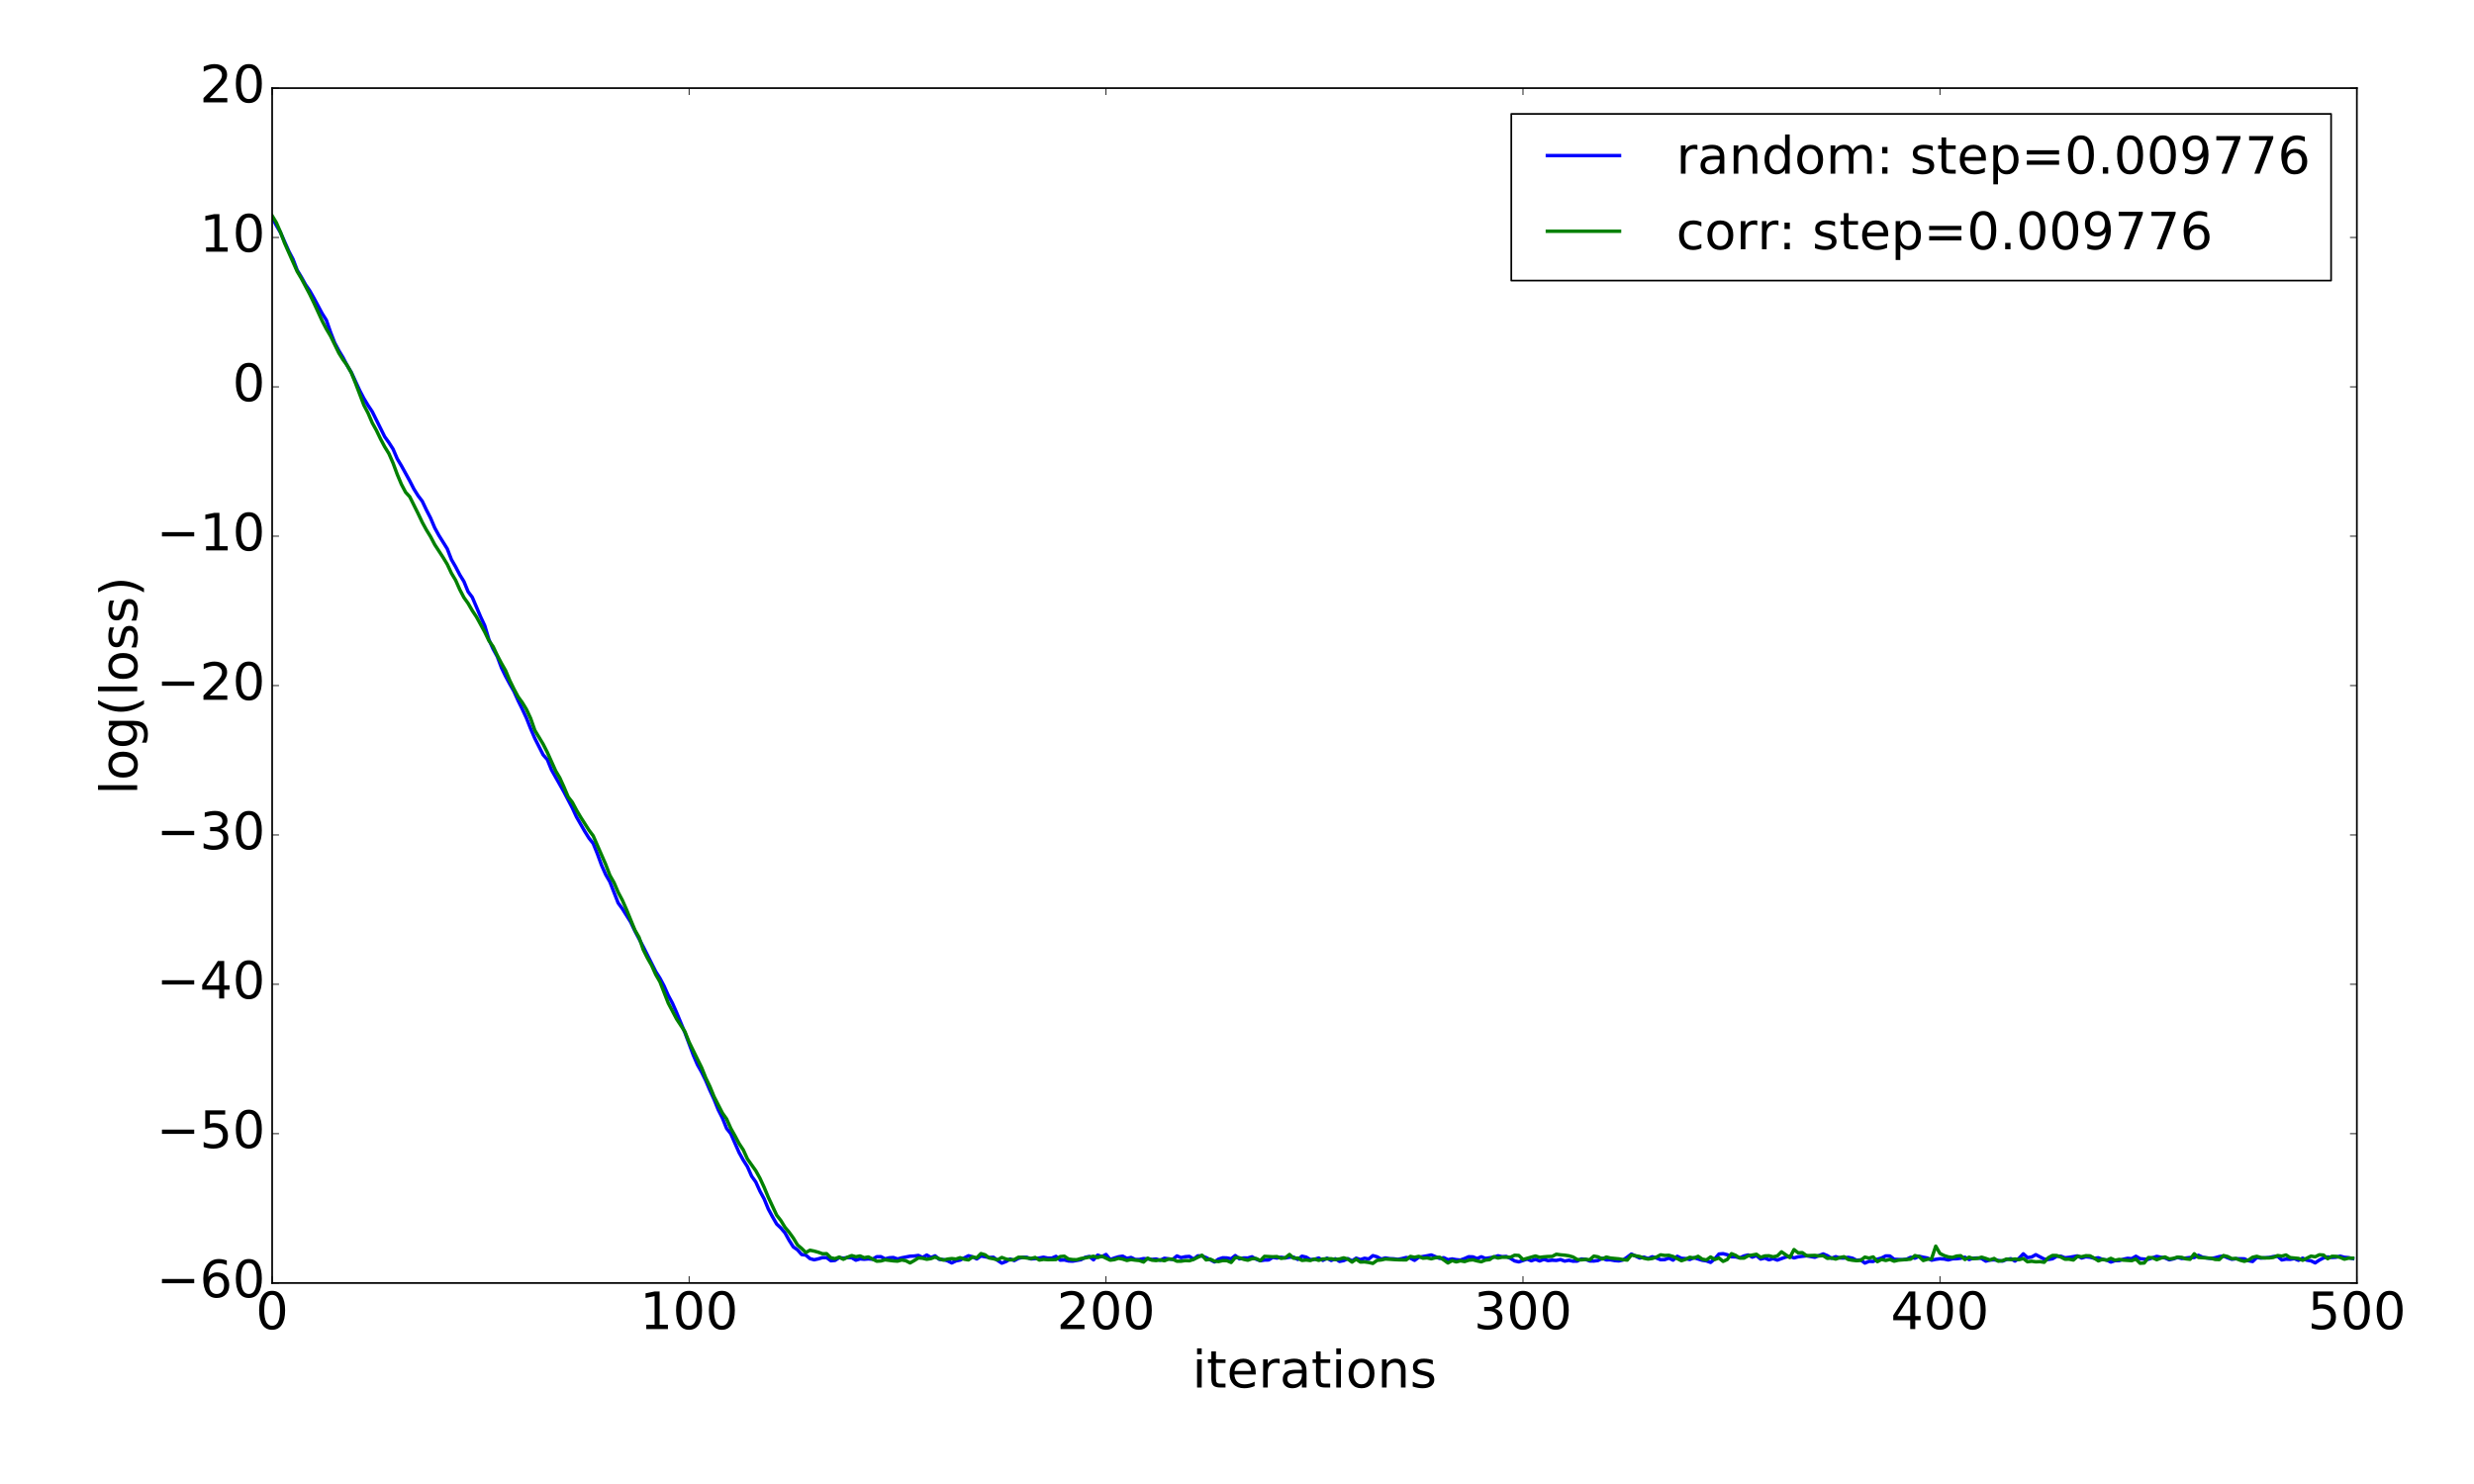 <?xml version="1.0" encoding="utf-8" standalone="no"?>
<!DOCTYPE svg PUBLIC "-//W3C//DTD SVG 1.1//EN"
  "http://www.w3.org/Graphics/SVG/1.1/DTD/svg11.dtd">
<!-- Created with matplotlib (http://matplotlib.org/) -->
<svg height="864pt" version="1.1" viewBox="0 0 1440 864" width="1440pt" xmlns="http://www.w3.org/2000/svg" xmlns:xlink="http://www.w3.org/1999/xlink">
 <defs>
  <style type="text/css">
*{stroke-linecap:butt;stroke-linejoin:round;stroke-miterlimit:100000;}
  </style>
 </defs>
 <g id="figure_1">
  <g id="patch_1">
   <path d="M 0 864 
L 1440 864 
L 1440 0 
L 0 0 
z
" style="fill:#ffffff;"/>
  </g>
  <g id="axes_1">
   <g id="patch_2">
    <path d="M 158.4 747 
L 1371.825 747 
L 1371.825 51.3 
L 158.4 51.3 
z
" style="fill:#ffffff;"/>
   </g>
   <g id="line2d_1">
    <path clip-path="url(#pd2eec8b302)" d="M 158.4 126.619 
L 160.827 131.241 
L 163.254 135.362 
L 168.107 146.242 
L 170.534 150.876 
L 172.961 157.277 
L 175.388 161.289 
L 177.815 165.666 
L 180.242 169.181 
L 182.668 173.462 
L 187.522 182.534 
L 189.949 186.377 
L 192.376 193.332 
L 194.803 199.583 
L 197.23 204.13 
L 199.656 208.131 
L 202.083 212.822 
L 204.51 216.817 
L 209.364 227.352 
L 211.791 231.968 
L 214.218 236.001 
L 216.644 239.623 
L 223.925 254.279 
L 226.352 257.662 
L 228.779 261.452 
L 231.206 267.097 
L 233.632 271.147 
L 238.486 279.959 
L 240.913 284.714 
L 243.34 288.589 
L 245.767 291.791 
L 248.193 296.896 
L 250.62 301.616 
L 253.047 307.339 
L 255.474 311.75 
L 260.328 319.521 
L 262.755 325.77 
L 265.181 329.982 
L 267.608 334.637 
L 270.035 338.566 
L 272.462 344.498 
L 274.889 347.732 
L 279.743 359.103 
L 282.169 364.305 
L 284.596 372.46 
L 287.023 377.869 
L 289.45 382.288 
L 291.877 388.757 
L 294.304 393.758 
L 296.73 398.268 
L 299.157 402.542 
L 301.584 407.943 
L 304.011 412.859 
L 306.438 418.084 
L 308.865 424.246 
L 311.292 429.882 
L 316.145 439.469 
L 318.572 442.227 
L 320.999 448.219 
L 328.279 461.117 
L 333.133 470.415 
L 335.56 475.663 
L 340.414 484.121 
L 342.841 488.009 
L 345.267 491.058 
L 347.694 497.065 
L 350.121 503.705 
L 352.548 509.187 
L 354.975 513.391 
L 359.829 525.759 
L 362.255 529.099 
L 367.109 536.865 
L 369.536 542.028 
L 374.39 551.165 
L 381.67 565.653 
L 384.097 569.484 
L 386.524 574.065 
L 388.951 579.523 
L 391.378 584.031 
L 393.804 589.524 
L 398.658 601.212 
L 403.512 614.21 
L 405.939 619.876 
L 408.366 624.183 
L 410.792 629.168 
L 413.219 634.871 
L 415.646 640.129 
L 418.073 646.15 
L 420.5 650.97 
L 422.927 656.993 
L 425.353 660.069 
L 430.207 671.08 
L 432.634 675.462 
L 435.061 679.284 
L 437.488 684.787 
L 439.915 688.185 
L 442.341 693.536 
L 444.768 698.016 
L 447.195 703.911 
L 449.622 708.405 
L 452.049 712.615 
L 454.476 714.911 
L 456.903 717.779 
L 459.329 722.142 
L 461.756 725.982 
L 464.183 727.643 
L 466.61 730.399 
L 469.037 730.738 
L 471.464 732.783 
L 473.89 733.45 
L 476.317 732.912 
L 478.744 732.195 
L 481.171 732.223 
L 483.598 734.023 
L 486.025 733.824 
L 488.452 732.201 
L 490.878 732.515 
L 493.305 732.183 
L 495.732 732.251 
L 498.159 733.688 
L 500.586 732.94 
L 503.013 733.15 
L 505.44 732.943 
L 507.866 733.144 
L 510.293 731.695 
L 512.72 731.64 
L 515.147 732.923 
L 517.574 732.301 
L 520.001 732.137 
L 522.428 732.99 
L 524.854 732.312 
L 529.708 731.382 
L 532.135 731.273 
L 534.562 730.918 
L 536.989 732.107 
L 539.415 730.692 
L 541.842 732.138 
L 544.269 731.162 
L 546.696 733.229 
L 549.123 733.37 
L 551.55 734.059 
L 553.977 735.293 
L 556.403 734.115 
L 558.83 733.642 
L 563.684 731.12 
L 566.111 731.73 
L 568.538 732.965 
L 570.965 731.265 
L 575.818 732.133 
L 578.245 731.987 
L 580.672 733.82 
L 583.099 735.416 
L 585.526 734.486 
L 587.952 733.029 
L 590.379 733.918 
L 592.806 732.63 
L 595.233 732.043 
L 597.66 732.02 
L 600.087 732.969 
L 602.514 732.788 
L 604.94 732.44 
L 607.367 731.963 
L 609.794 732.475 
L 612.221 732.505 
L 614.648 731.458 
L 617.075 733.678 
L 619.501 733.545 
L 621.928 734.158 
L 624.355 734.264 
L 629.209 733.419 
L 631.636 732.025 
L 634.063 731.529 
L 636.489 733.473 
L 638.916 730.739 
L 641.343 731.617 
L 643.77 730.377 
L 646.197 733.308 
L 648.624 732.442 
L 651.051 731.723 
L 653.477 731.342 
L 655.904 732.657 
L 658.331 732.099 
L 660.758 733.279 
L 663.185 733.279 
L 665.612 732.772 
L 668.038 732.949 
L 670.465 733.257 
L 672.892 733.004 
L 675.319 733.745 
L 677.746 732.575 
L 682.6 733.242 
L 685.026 731.22 
L 687.453 732.203 
L 689.88 731.669 
L 692.307 731.488 
L 694.734 733.075 
L 697.161 731.175 
L 699.588 731.222 
L 702.014 732.179 
L 706.868 734.702 
L 709.295 733.06 
L 711.722 732.298 
L 714.149 732.394 
L 716.576 732.896 
L 719.002 731.011 
L 721.429 732.919 
L 723.856 732.394 
L 726.283 732.435 
L 728.71 731.719 
L 731.137 733.105 
L 733.563 734.03 
L 735.99 733.612 
L 738.417 733.563 
L 740.844 732.029 
L 743.271 732.451 
L 745.698 731.991 
L 748.125 732.417 
L 750.551 731.934 
L 752.978 731.912 
L 755.405 733.26 
L 757.832 731.372 
L 760.259 731.917 
L 762.686 733.364 
L 765.112 733.185 
L 767.539 732.449 
L 769.966 733.793 
L 772.393 732.532 
L 774.82 733.851 
L 777.247 732.862 
L 779.674 734.397 
L 782.1 733.932 
L 784.527 732.812 
L 786.954 734.102 
L 789.381 732.514 
L 791.808 733.366 
L 794.235 732.568 
L 796.662 733.01 
L 799.088 731.047 
L 801.515 731.714 
L 803.942 733.043 
L 806.369 732.387 
L 808.796 732.798 
L 811.223 732.898 
L 813.649 733.213 
L 816.076 732.752 
L 818.503 732.139 
L 820.93 732.524 
L 823.357 733.781 
L 825.784 731.991 
L 830.637 731.154 
L 833.064 730.645 
L 837.918 732.643 
L 840.345 732.237 
L 842.772 733.426 
L 845.199 732.971 
L 847.625 733.388 
L 850.052 733.616 
L 852.479 732.723 
L 854.906 731.678 
L 857.333 731.772 
L 859.76 732.744 
L 862.187 731.703 
L 864.613 732.657 
L 869.467 731.949 
L 871.894 731.125 
L 874.321 731.669 
L 876.748 731.511 
L 879.174 732.652 
L 881.601 734.139 
L 884.028 734.678 
L 888.882 733.067 
L 891.309 734.039 
L 893.736 733.181 
L 896.162 734.141 
L 898.589 733.19 
L 901.016 733.945 
L 903.443 733.695 
L 905.87 733.834 
L 908.297 733.331 
L 910.723 734.23 
L 913.15 733.741 
L 915.577 734.279 
L 918.004 734.229 
L 920.431 732.989 
L 922.858 733.206 
L 925.285 734.163 
L 927.711 734.194 
L 930.138 733.872 
L 932.565 732.59 
L 934.992 733.501 
L 937.419 733.492 
L 939.846 733.935 
L 942.273 734.115 
L 944.699 733.588 
L 947.126 731.95 
L 949.553 730.123 
L 954.407 732.452 
L 956.834 731.886 
L 959.26 732.728 
L 961.687 731.688 
L 964.114 732.418 
L 966.541 733.411 
L 968.968 733.362 
L 971.395 732.472 
L 973.822 733.662 
L 976.248 731.421 
L 978.675 732.605 
L 981.102 732.758 
L 983.529 733.308 
L 985.956 732.226 
L 990.81 733.752 
L 993.236 734.106 
L 995.663 734.97 
L 998.09 732.905 
L 1000.517 730.107 
L 1002.944 729.909 
L 1005.371 730.518 
L 1007.798 731.709 
L 1010.224 731.757 
L 1012.651 732.318 
L 1015.078 731.24 
L 1017.505 730.652 
L 1019.932 731.908 
L 1022.359 731.031 
L 1024.785 733.05 
L 1027.212 732.453 
L 1029.639 733.464 
L 1032.066 732.769 
L 1034.493 733.638 
L 1039.347 731.888 
L 1041.773 731.412 
L 1044.2 732.373 
L 1046.627 731.721 
L 1051.481 731.149 
L 1056.334 731.99 
L 1061.188 730.058 
L 1063.615 731.054 
L 1066.042 732.585 
L 1068.469 731.637 
L 1070.896 732.404 
L 1073.322 732.45 
L 1075.749 732.037 
L 1078.176 732.52 
L 1080.603 733.731 
L 1083.03 733.508 
L 1085.457 735.374 
L 1087.884 734.351 
L 1090.31 734.445 
L 1092.737 733.108 
L 1095.164 732.45 
L 1097.591 731.205 
L 1100.018 731.243 
L 1102.445 733.163 
L 1107.298 733.392 
L 1109.725 733.136 
L 1112.152 732.011 
L 1114.579 732.542 
L 1117.006 731.418 
L 1119.433 731.983 
L 1121.859 732.429 
L 1124.286 733.691 
L 1126.713 733.191 
L 1129.14 732.855 
L 1131.567 733 
L 1133.994 733.539 
L 1136.421 732.9 
L 1138.847 732.836 
L 1141.274 732.562 
L 1143.701 731.979 
L 1146.128 733.315 
L 1148.555 732.532 
L 1150.982 732.409 
L 1153.409 732.721 
L 1155.835 734.251 
L 1158.262 733.594 
L 1160.689 733.485 
L 1165.543 734.238 
L 1167.97 733.267 
L 1170.396 732.839 
L 1172.823 734.196 
L 1175.25 732.53 
L 1177.677 729.978 
L 1180.104 732.198 
L 1182.531 731.834 
L 1184.958 730.48 
L 1189.811 733.047 
L 1192.238 733.276 
L 1194.665 732.883 
L 1197.092 731.429 
L 1199.519 731.361 
L 1201.946 732.306 
L 1204.372 732.038 
L 1209.226 731.189 
L 1211.653 732.435 
L 1214.08 731.712 
L 1216.507 731.973 
L 1218.933 732.583 
L 1221.36 732.289 
L 1223.787 733.278 
L 1226.214 733.579 
L 1228.641 734.776 
L 1231.068 733.974 
L 1233.495 733.95 
L 1235.921 733.124 
L 1238.348 732.607 
L 1240.775 732.813 
L 1243.202 731.412 
L 1245.629 732.814 
L 1248.056 733.044 
L 1250.483 733.149 
L 1255.336 731.48 
L 1257.763 732.007 
L 1260.19 732.389 
L 1262.617 733.497 
L 1265.044 732.934 
L 1267.47 732.081 
L 1269.897 732.723 
L 1274.751 732.143 
L 1277.178 732.148 
L 1279.605 730.843 
L 1282.032 731.961 
L 1284.458 732.385 
L 1286.885 732.695 
L 1289.312 732.291 
L 1291.739 731.613 
L 1294.166 731.273 
L 1296.593 732.3 
L 1299.02 733.179 
L 1301.446 732.85 
L 1306.3 732.89 
L 1308.727 734.013 
L 1311.154 734.457 
L 1313.581 732.118 
L 1316.007 732.479 
L 1320.861 732.119 
L 1323.288 731.578 
L 1325.715 731.405 
L 1328.142 733.552 
L 1330.569 733.081 
L 1332.995 733.199 
L 1335.422 732.788 
L 1337.849 733.754 
L 1340.276 732.524 
L 1342.703 733.687 
L 1345.13 734.082 
L 1347.556 735.267 
L 1349.983 733.632 
L 1352.41 732.377 
L 1354.837 731.795 
L 1357.264 732.104 
L 1359.691 731.975 
L 1362.118 731.352 
L 1364.544 732.015 
L 1366.971 732.215 
L 1369.398 732.733 
L 1369.398 732.733 
" style="fill:none;stroke:#0000ff;stroke-linecap:square;stroke-width:2.0;"/>
   </g>
   <g id="line2d_2">
    <path clip-path="url(#pd2eec8b302)" d="M 158.4 125.595 
L 160.827 129.596 
L 163.254 135.16 
L 165.681 141.622 
L 172.961 158.016 
L 175.388 162.091 
L 180.242 171.242 
L 182.668 176.264 
L 187.522 186.835 
L 189.949 191.519 
L 192.376 195.602 
L 197.23 205.559 
L 199.656 209.443 
L 202.083 212.751 
L 204.51 217.126 
L 206.937 223.118 
L 211.791 235.882 
L 214.218 240.497 
L 216.644 246.148 
L 219.071 250.512 
L 221.498 255.575 
L 223.925 260.147 
L 226.352 264.081 
L 228.779 269.617 
L 231.206 276.162 
L 233.632 281.938 
L 236.059 286.548 
L 238.486 289.211 
L 243.34 298.951 
L 245.767 304.08 
L 248.193 308.513 
L 250.62 312.477 
L 253.047 317.097 
L 257.901 324.542 
L 260.328 328.549 
L 262.755 333.732 
L 265.181 337.779 
L 267.608 343.25 
L 270.035 347.902 
L 272.462 351.293 
L 274.889 355.498 
L 277.316 359.145 
L 282.169 368.001 
L 284.596 373.048 
L 287.023 376.454 
L 289.45 381.575 
L 291.877 386.188 
L 294.304 390.446 
L 296.73 396.223 
L 299.157 401.157 
L 301.584 405.687 
L 304.011 409.03 
L 306.438 413.036 
L 308.865 418.245 
L 311.292 425.199 
L 316.145 433.26 
L 318.572 438.021 
L 323.426 448.818 
L 325.853 452.905 
L 328.279 458.259 
L 330.706 463.953 
L 333.133 467.102 
L 335.56 471.674 
L 337.987 475.766 
L 342.841 483.378 
L 345.267 486.624 
L 350.121 497.702 
L 352.548 503.264 
L 354.975 509.588 
L 357.402 513.875 
L 359.829 519.555 
L 362.255 524.14 
L 364.682 529.636 
L 369.536 541.485 
L 371.963 545.728 
L 374.39 552.889 
L 376.817 557.737 
L 379.243 562.011 
L 381.67 567.386 
L 384.097 571.6 
L 388.951 584.003 
L 393.804 593.255 
L 398.658 600.657 
L 401.085 606.699 
L 405.939 616.617 
L 408.366 621.522 
L 410.792 627.574 
L 413.219 632.601 
L 415.646 638.539 
L 420.5 648.033 
L 422.927 651.478 
L 425.353 656.929 
L 427.78 661.24 
L 430.207 665.816 
L 432.634 669.497 
L 435.061 674.799 
L 439.915 681.643 
L 442.341 686.01 
L 444.768 691.271 
L 447.195 697.074 
L 452.049 707.454 
L 454.476 710.571 
L 456.903 714.536 
L 459.329 717.437 
L 461.756 720.796 
L 464.183 724.829 
L 466.61 726.857 
L 469.037 729.233 
L 471.464 727.897 
L 473.89 728.4 
L 476.317 729.071 
L 478.744 729.951 
L 481.171 729.915 
L 483.598 732.309 
L 486.025 732.796 
L 488.452 731.904 
L 490.878 733.166 
L 493.305 731.96 
L 495.732 731.005 
L 498.159 731.715 
L 500.586 731.213 
L 503.013 732.271 
L 505.44 731.799 
L 510.293 734.276 
L 512.72 734.139 
L 515.147 733.476 
L 520.001 734.092 
L 522.428 734.251 
L 524.854 733.561 
L 527.281 734.018 
L 529.708 735.28 
L 532.135 733.903 
L 534.562 732.367 
L 536.989 732.566 
L 539.415 733.156 
L 541.842 732.785 
L 544.269 731.877 
L 546.696 732.84 
L 549.123 733.645 
L 551.55 733.059 
L 553.977 732.767 
L 556.403 733.043 
L 558.83 732.233 
L 561.257 733.133 
L 563.684 733.523 
L 566.111 731.816 
L 568.538 732.309 
L 570.965 729.862 
L 573.391 730.577 
L 575.818 732.422 
L 578.245 732.867 
L 580.672 733.5 
L 583.099 732.106 
L 585.526 733.02 
L 587.952 733.539 
L 590.379 733.333 
L 592.806 731.975 
L 595.233 732.091 
L 600.087 732.739 
L 602.514 732.104 
L 604.94 733.613 
L 607.367 733.206 
L 609.794 733.399 
L 614.648 733.321 
L 617.075 731.597 
L 619.501 731.375 
L 621.928 733.032 
L 624.355 733.353 
L 626.782 733.419 
L 629.209 732.715 
L 631.636 732.395 
L 636.489 731.393 
L 638.916 732.175 
L 641.343 731.361 
L 646.197 733.693 
L 648.624 733.369 
L 651.051 732.604 
L 653.477 733.048 
L 655.904 733.854 
L 658.331 733.32 
L 660.758 733.674 
L 663.185 733.901 
L 665.612 734.776 
L 668.038 732.535 
L 670.465 733.681 
L 672.892 733.903 
L 675.319 733.513 
L 677.746 734.015 
L 680.173 733.048 
L 682.6 733.159 
L 685.026 734.283 
L 687.453 734.274 
L 689.88 733.903 
L 692.307 734.027 
L 694.734 733.232 
L 699.588 730.823 
L 702.014 733.529 
L 704.441 733.091 
L 706.868 734.244 
L 709.295 734.482 
L 711.722 733.914 
L 714.149 733.98 
L 716.576 735.014 
L 719.002 732.141 
L 721.429 732.283 
L 723.856 733.186 
L 726.283 733.708 
L 728.71 732.828 
L 731.137 732.72 
L 733.563 733.952 
L 735.99 731.457 
L 740.844 731.717 
L 743.271 731.605 
L 745.698 732.661 
L 748.125 732.29 
L 750.551 730.373 
L 752.978 732.58 
L 755.405 732.444 
L 757.832 733.831 
L 760.259 733.579 
L 762.686 733.89 
L 765.112 733 
L 767.539 733.796 
L 769.966 732.982 
L 774.82 732.85 
L 777.247 733.361 
L 779.674 733.005 
L 782.1 732.337 
L 784.527 733.072 
L 786.954 734.789 
L 789.381 733.103 
L 791.808 734.776 
L 794.235 734.669 
L 796.662 735.009 
L 799.088 735.569 
L 801.515 733.797 
L 803.942 733.556 
L 806.369 733.004 
L 813.649 733.451 
L 818.503 733.534 
L 820.93 731.507 
L 823.357 732.02 
L 825.784 731.466 
L 828.211 732.537 
L 830.637 732.333 
L 833.064 732.89 
L 835.491 732.253 
L 837.918 731.974 
L 840.345 733.559 
L 842.772 735.308 
L 845.199 733.924 
L 847.625 734.686 
L 850.052 734.052 
L 852.479 734.506 
L 854.906 733.697 
L 857.333 733.476 
L 859.76 734.121 
L 862.187 734.618 
L 864.613 733.629 
L 867.04 733.378 
L 869.467 731.636 
L 871.894 732.442 
L 874.321 731.959 
L 879.174 731.996 
L 881.601 730.801 
L 884.028 730.945 
L 886.455 733.306 
L 893.736 731.242 
L 896.162 732.056 
L 898.589 731.749 
L 901.016 731.555 
L 903.443 731.507 
L 905.87 730.22 
L 908.297 730.578 
L 910.723 730.78 
L 913.15 731.139 
L 915.577 731.825 
L 918.004 733.287 
L 920.431 733.513 
L 922.858 733.211 
L 925.285 733.437 
L 927.711 731.331 
L 930.138 731.75 
L 932.565 733.009 
L 934.992 731.871 
L 937.419 732.473 
L 942.273 732.926 
L 944.699 733.369 
L 947.126 733.625 
L 949.553 730.703 
L 954.407 731.552 
L 956.834 732.562 
L 959.26 733.043 
L 961.687 732.704 
L 964.114 731.914 
L 966.541 730.571 
L 968.968 730.937 
L 971.395 730.85 
L 973.822 731.537 
L 978.675 734.001 
L 981.102 733.204 
L 983.529 731.988 
L 985.956 732.481 
L 988.383 731.438 
L 990.81 733.098 
L 993.236 733.561 
L 995.663 731.821 
L 998.09 733.281 
L 1000.517 732.426 
L 1002.944 734.386 
L 1005.371 733.283 
L 1007.798 729.902 
L 1010.224 730.872 
L 1012.651 732.474 
L 1015.078 732.497 
L 1017.505 731.139 
L 1022.359 730.253 
L 1024.785 732.029 
L 1027.212 731.209 
L 1029.639 731.131 
L 1032.066 731.743 
L 1034.493 731.23 
L 1036.92 728.829 
L 1041.773 732.166 
L 1044.2 727.519 
L 1046.627 729.402 
L 1049.054 729.295 
L 1051.481 731.056 
L 1056.334 730.9 
L 1058.761 731.219 
L 1061.188 731.069 
L 1063.615 732.64 
L 1066.042 732.384 
L 1068.469 733.05 
L 1070.896 732.185 
L 1073.322 731.68 
L 1075.749 733.279 
L 1078.176 733.725 
L 1080.603 733.978 
L 1083.03 733.768 
L 1085.457 731.909 
L 1087.884 732.493 
L 1090.31 731.793 
L 1092.737 734.553 
L 1095.164 733.237 
L 1097.591 733.858 
L 1100.018 733.217 
L 1102.445 734.293 
L 1104.871 733.686 
L 1112.152 733.094 
L 1114.579 731.021 
L 1117.006 731.614 
L 1119.433 733.884 
L 1121.859 733.162 
L 1124.286 732.855 
L 1126.713 725.51 
L 1129.14 729.772 
L 1131.567 730.997 
L 1133.994 731.784 
L 1136.421 732.093 
L 1138.847 731.301 
L 1141.274 731.095 
L 1143.701 733.299 
L 1146.128 731.956 
L 1148.555 732.801 
L 1150.982 732.66 
L 1153.409 731.945 
L 1155.835 732.687 
L 1158.262 733.565 
L 1160.689 732.687 
L 1163.116 734.293 
L 1165.543 733.959 
L 1167.97 733.023 
L 1170.396 733.353 
L 1172.823 732.986 
L 1175.25 733.383 
L 1177.677 732.727 
L 1180.104 734.615 
L 1182.531 734.31 
L 1184.958 734.648 
L 1187.384 734.536 
L 1189.811 734.914 
L 1192.238 732.256 
L 1194.665 730.938 
L 1197.092 730.97 
L 1199.519 731.878 
L 1201.946 733.129 
L 1204.372 733.101 
L 1206.799 733.6 
L 1209.226 731.454 
L 1211.653 731.69 
L 1214.08 731.092 
L 1216.507 731.167 
L 1218.933 732.49 
L 1221.36 734.085 
L 1223.787 733.186 
L 1226.214 733.733 
L 1228.641 732.632 
L 1231.068 733.734 
L 1233.495 733.232 
L 1235.921 733.651 
L 1240.775 733.967 
L 1243.202 733.038 
L 1245.629 735.478 
L 1248.056 735.322 
L 1250.483 732.149 
L 1252.909 732.295 
L 1255.336 733.407 
L 1257.763 732.459 
L 1260.19 731.822 
L 1262.617 732.996 
L 1265.044 732.642 
L 1267.47 731.921 
L 1269.897 732.074 
L 1272.324 732.896 
L 1274.751 733.176 
L 1277.178 729.967 
L 1279.605 732.104 
L 1286.885 732.554 
L 1289.312 733.247 
L 1291.739 733.329 
L 1294.166 731.007 
L 1296.593 731.561 
L 1299.02 732.795 
L 1301.446 732.698 
L 1303.873 733.695 
L 1306.3 734.364 
L 1308.727 733.631 
L 1311.154 731.988 
L 1313.581 731.453 
L 1316.007 732.192 
L 1318.434 732.388 
L 1320.861 732.357 
L 1323.288 732.068 
L 1325.715 730.995 
L 1328.142 731.347 
L 1330.569 730.656 
L 1332.995 732.202 
L 1337.849 732.67 
L 1340.276 733.75 
L 1345.13 731.327 
L 1347.556 731.725 
L 1349.983 730.539 
L 1352.41 730.701 
L 1354.837 732.833 
L 1357.264 731.436 
L 1359.691 731.48 
L 1362.118 732.084 
L 1364.544 733.12 
L 1366.971 732.519 
L 1369.398 732.515 
L 1369.398 732.515 
" style="fill:none;stroke:#008000;stroke-linecap:square;stroke-width:2.0;"/>
   </g>
   <g id="patch_3">
    <path d="M 158.4 51.3 
L 1371.825 51.3 
" style="fill:none;stroke:#000000;stroke-linecap:square;stroke-linejoin:miter;"/>
   </g>
   <g id="patch_4">
    <path d="M 1371.825 747 
L 1371.825 51.3 
" style="fill:none;stroke:#000000;stroke-linecap:square;stroke-linejoin:miter;"/>
   </g>
   <g id="patch_5">
    <path d="M 158.4 747 
L 1371.825 747 
" style="fill:none;stroke:#000000;stroke-linecap:square;stroke-linejoin:miter;"/>
   </g>
   <g id="patch_6">
    <path d="M 158.4 747 
L 158.4 51.3 
" style="fill:none;stroke:#000000;stroke-linecap:square;stroke-linejoin:miter;"/>
   </g>
   <g id="matplotlib.axis_1">
    <g id="xtick_1">
     <g id="line2d_3">
      <defs>
       <path d="M 0 0 
L 0 -4 
" id="m69ee82e58c" style="stroke:#000000;stroke-width:0.5;"/>
      </defs>
      <g>
       <use style="stroke:#000000;stroke-width:0.5;" x="158.4" xlink:href="#m69ee82e58c" y="747.0"/>
      </g>
     </g>
     <g id="line2d_4">
      <defs>
       <path d="M 0 0 
L 0 4 
" id="m675bda8f0a" style="stroke:#000000;stroke-width:0.5;"/>
      </defs>
      <g>
       <use style="stroke:#000000;stroke-width:0.5;" x="158.4" xlink:href="#m675bda8f0a" y="51.3"/>
      </g>
     </g>
     <g id="text_1">
      <!-- 0 -->
      <defs>
       <path d="M 31.781 66.406 
Q 24.172 66.406 20.328 58.906 
Q 16.5 51.422 16.5 36.375 
Q 16.5 21.391 20.328 13.891 
Q 24.172 6.391 31.781 6.391 
Q 39.453 6.391 43.281 13.891 
Q 47.125 21.391 47.125 36.375 
Q 47.125 51.422 43.281 58.906 
Q 39.453 66.406 31.781 66.406 
M 31.781 74.219 
Q 44.047 74.219 50.516 64.516 
Q 56.984 54.828 56.984 36.375 
Q 56.984 17.969 50.516 8.266 
Q 44.047 -1.422 31.781 -1.422 
Q 19.531 -1.422 13.062 8.266 
Q 6.594 17.969 6.594 36.375 
Q 6.594 54.828 13.062 64.516 
Q 19.531 74.219 31.781 74.219 
" id="BitstreamVeraSans-Roman-30"/>
      </defs>
      <g transform="translate(148.856 773.795)scale(0.3 -0.3)">
       <use xlink:href="#BitstreamVeraSans-Roman-30"/>
      </g>
     </g>
    </g>
    <g id="xtick_2">
     <g id="line2d_5">
      <g>
       <use style="stroke:#000000;stroke-width:0.5;" x="401.085" xlink:href="#m69ee82e58c" y="747.0"/>
      </g>
     </g>
     <g id="line2d_6">
      <g>
       <use style="stroke:#000000;stroke-width:0.5;" x="401.085" xlink:href="#m675bda8f0a" y="51.3"/>
      </g>
     </g>
     <g id="text_2">
      <!-- 100 -->
      <defs>
       <path d="M 12.406 8.297 
L 28.516 8.297 
L 28.516 63.922 
L 10.984 60.406 
L 10.984 69.391 
L 28.422 72.906 
L 38.281 72.906 
L 38.281 8.297 
L 54.391 8.297 
L 54.391 0 
L 12.406 0 
z
" id="BitstreamVeraSans-Roman-31"/>
      </defs>
      <g transform="translate(372.454 773.795)scale(0.3 -0.3)">
       <use xlink:href="#BitstreamVeraSans-Roman-31"/>
       <use x="63.623" xlink:href="#BitstreamVeraSans-Roman-30"/>
       <use x="127.246" xlink:href="#BitstreamVeraSans-Roman-30"/>
      </g>
     </g>
    </g>
    <g id="xtick_3">
     <g id="line2d_7">
      <g>
       <use style="stroke:#000000;stroke-width:0.5;" x="643.77" xlink:href="#m69ee82e58c" y="747.0"/>
      </g>
     </g>
     <g id="line2d_8">
      <g>
       <use style="stroke:#000000;stroke-width:0.5;" x="643.77" xlink:href="#m675bda8f0a" y="51.3"/>
      </g>
     </g>
     <g id="text_3">
      <!-- 200 -->
      <defs>
       <path d="M 19.188 8.297 
L 53.609 8.297 
L 53.609 0 
L 7.328 0 
L 7.328 8.297 
Q 12.938 14.109 22.625 23.891 
Q 32.328 33.688 34.812 36.531 
Q 39.547 41.844 41.422 45.531 
Q 43.312 49.219 43.312 52.781 
Q 43.312 58.594 39.234 62.25 
Q 35.156 65.922 28.609 65.922 
Q 23.969 65.922 18.812 64.312 
Q 13.672 62.703 7.812 59.422 
L 7.812 69.391 
Q 13.766 71.781 18.938 73 
Q 24.125 74.219 28.422 74.219 
Q 39.75 74.219 46.484 68.547 
Q 53.219 62.891 53.219 53.422 
Q 53.219 48.922 51.531 44.891 
Q 49.859 40.875 45.406 35.406 
Q 44.188 33.984 37.641 27.219 
Q 31.109 20.453 19.188 8.297 
" id="BitstreamVeraSans-Roman-32"/>
      </defs>
      <g transform="translate(615.139 773.795)scale(0.3 -0.3)">
       <use xlink:href="#BitstreamVeraSans-Roman-32"/>
       <use x="63.623" xlink:href="#BitstreamVeraSans-Roman-30"/>
       <use x="127.246" xlink:href="#BitstreamVeraSans-Roman-30"/>
      </g>
     </g>
    </g>
    <g id="xtick_4">
     <g id="line2d_9">
      <g>
       <use style="stroke:#000000;stroke-width:0.5;" x="886.455" xlink:href="#m69ee82e58c" y="747.0"/>
      </g>
     </g>
     <g id="line2d_10">
      <g>
       <use style="stroke:#000000;stroke-width:0.5;" x="886.455" xlink:href="#m675bda8f0a" y="51.3"/>
      </g>
     </g>
     <g id="text_4">
      <!-- 300 -->
      <defs>
       <path d="M 40.578 39.312 
Q 47.656 37.797 51.625 33 
Q 55.609 28.219 55.609 21.188 
Q 55.609 10.406 48.188 4.484 
Q 40.766 -1.422 27.094 -1.422 
Q 22.516 -1.422 17.656 -0.516 
Q 12.797 0.391 7.625 2.203 
L 7.625 11.719 
Q 11.719 9.328 16.594 8.109 
Q 21.484 6.891 26.812 6.891 
Q 36.078 6.891 40.938 10.547 
Q 45.797 14.203 45.797 21.188 
Q 45.797 27.641 41.281 31.266 
Q 36.766 34.906 28.719 34.906 
L 20.219 34.906 
L 20.219 43.016 
L 29.109 43.016 
Q 36.375 43.016 40.234 45.922 
Q 44.094 48.828 44.094 54.297 
Q 44.094 59.906 40.109 62.906 
Q 36.141 65.922 28.719 65.922 
Q 24.656 65.922 20.016 65.031 
Q 15.375 64.156 9.812 62.312 
L 9.812 71.094 
Q 15.438 72.656 20.344 73.438 
Q 25.25 74.219 29.594 74.219 
Q 40.828 74.219 47.359 69.109 
Q 53.906 64.016 53.906 55.328 
Q 53.906 49.266 50.438 45.094 
Q 46.969 40.922 40.578 39.312 
" id="BitstreamVeraSans-Roman-33"/>
      </defs>
      <g transform="translate(857.824 773.795)scale(0.3 -0.3)">
       <use xlink:href="#BitstreamVeraSans-Roman-33"/>
       <use x="63.623" xlink:href="#BitstreamVeraSans-Roman-30"/>
       <use x="127.246" xlink:href="#BitstreamVeraSans-Roman-30"/>
      </g>
     </g>
    </g>
    <g id="xtick_5">
     <g id="line2d_11">
      <g>
       <use style="stroke:#000000;stroke-width:0.5;" x="1129.14" xlink:href="#m69ee82e58c" y="747.0"/>
      </g>
     </g>
     <g id="line2d_12">
      <g>
       <use style="stroke:#000000;stroke-width:0.5;" x="1129.14" xlink:href="#m675bda8f0a" y="51.3"/>
      </g>
     </g>
     <g id="text_5">
      <!-- 400 -->
      <defs>
       <path d="M 37.797 64.312 
L 12.891 25.391 
L 37.797 25.391 
z
M 35.203 72.906 
L 47.609 72.906 
L 47.609 25.391 
L 58.016 25.391 
L 58.016 17.188 
L 47.609 17.188 
L 47.609 0 
L 37.797 0 
L 37.797 17.188 
L 4.891 17.188 
L 4.891 26.703 
z
" id="BitstreamVeraSans-Roman-34"/>
      </defs>
      <g transform="translate(1100.509 773.795)scale(0.3 -0.3)">
       <use xlink:href="#BitstreamVeraSans-Roman-34"/>
       <use x="63.623" xlink:href="#BitstreamVeraSans-Roman-30"/>
       <use x="127.246" xlink:href="#BitstreamVeraSans-Roman-30"/>
      </g>
     </g>
    </g>
    <g id="xtick_6">
     <g id="line2d_13">
      <g>
       <use style="stroke:#000000;stroke-width:0.5;" x="1371.825" xlink:href="#m69ee82e58c" y="747.0"/>
      </g>
     </g>
     <g id="line2d_14">
      <g>
       <use style="stroke:#000000;stroke-width:0.5;" x="1371.825" xlink:href="#m675bda8f0a" y="51.3"/>
      </g>
     </g>
     <g id="text_6">
      <!-- 500 -->
      <defs>
       <path d="M 10.797 72.906 
L 49.516 72.906 
L 49.516 64.594 
L 19.828 64.594 
L 19.828 46.734 
Q 21.969 47.469 24.109 47.828 
Q 26.266 48.188 28.422 48.188 
Q 40.625 48.188 47.75 41.5 
Q 54.891 34.812 54.891 23.391 
Q 54.891 11.625 47.562 5.094 
Q 40.234 -1.422 26.906 -1.422 
Q 22.312 -1.422 17.547 -0.641 
Q 12.797 0.141 7.719 1.703 
L 7.719 11.625 
Q 12.109 9.234 16.797 8.062 
Q 21.484 6.891 26.703 6.891 
Q 35.156 6.891 40.078 11.328 
Q 45.016 15.766 45.016 23.391 
Q 45.016 31 40.078 35.438 
Q 35.156 39.891 26.703 39.891 
Q 22.75 39.891 18.812 39.016 
Q 14.891 38.141 10.797 36.281 
z
" id="BitstreamVeraSans-Roman-35"/>
      </defs>
      <g transform="translate(1343.194 773.795)scale(0.3 -0.3)">
       <use xlink:href="#BitstreamVeraSans-Roman-35"/>
       <use x="63.623" xlink:href="#BitstreamVeraSans-Roman-30"/>
       <use x="127.246" xlink:href="#BitstreamVeraSans-Roman-30"/>
      </g>
     </g>
    </g>
    <g id="text_7">
     <!-- iterations -->
     <defs>
      <path d="M 54.891 33.016 
L 54.891 0 
L 45.906 0 
L 45.906 32.719 
Q 45.906 40.484 42.875 44.328 
Q 39.844 48.188 33.797 48.188 
Q 26.516 48.188 22.312 43.547 
Q 18.109 38.922 18.109 30.906 
L 18.109 0 
L 9.078 0 
L 9.078 54.688 
L 18.109 54.688 
L 18.109 46.188 
Q 21.344 51.125 25.703 53.562 
Q 30.078 56 35.797 56 
Q 45.219 56 50.047 50.172 
Q 54.891 44.344 54.891 33.016 
" id="BitstreamVeraSans-Roman-6e"/>
      <path d="M 34.281 27.484 
Q 23.391 27.484 19.188 25 
Q 14.984 22.516 14.984 16.5 
Q 14.984 11.719 18.141 8.906 
Q 21.297 6.109 26.703 6.109 
Q 34.188 6.109 38.703 11.406 
Q 43.219 16.703 43.219 25.484 
L 43.219 27.484 
z
M 52.203 31.203 
L 52.203 0 
L 43.219 0 
L 43.219 8.297 
Q 40.141 3.328 35.547 0.953 
Q 30.953 -1.422 24.312 -1.422 
Q 15.922 -1.422 10.953 3.297 
Q 6 8.016 6 15.922 
Q 6 25.141 12.172 29.828 
Q 18.359 34.516 30.609 34.516 
L 43.219 34.516 
L 43.219 35.406 
Q 43.219 41.609 39.141 45 
Q 35.062 48.391 27.688 48.391 
Q 23 48.391 18.547 47.266 
Q 14.109 46.141 10.016 43.891 
L 10.016 52.203 
Q 14.938 54.109 19.578 55.047 
Q 24.219 56 28.609 56 
Q 40.484 56 46.344 49.844 
Q 52.203 43.703 52.203 31.203 
" id="BitstreamVeraSans-Roman-61"/>
      <path d="M 30.609 48.391 
Q 23.391 48.391 19.188 42.75 
Q 14.984 37.109 14.984 27.297 
Q 14.984 17.484 19.156 11.844 
Q 23.344 6.203 30.609 6.203 
Q 37.797 6.203 41.984 11.859 
Q 46.188 17.531 46.188 27.297 
Q 46.188 37.016 41.984 42.703 
Q 37.797 48.391 30.609 48.391 
M 30.609 56 
Q 42.328 56 49.016 48.375 
Q 55.719 40.766 55.719 27.297 
Q 55.719 13.875 49.016 6.219 
Q 42.328 -1.422 30.609 -1.422 
Q 18.844 -1.422 12.172 6.219 
Q 5.516 13.875 5.516 27.297 
Q 5.516 40.766 12.172 48.375 
Q 18.844 56 30.609 56 
" id="BitstreamVeraSans-Roman-6f"/>
      <path d="M 9.422 54.688 
L 18.406 54.688 
L 18.406 0 
L 9.422 0 
z
M 9.422 75.984 
L 18.406 75.984 
L 18.406 64.594 
L 9.422 64.594 
z
" id="BitstreamVeraSans-Roman-69"/>
      <path d="M 56.203 29.594 
L 56.203 25.203 
L 14.891 25.203 
Q 15.484 15.922 20.484 11.062 
Q 25.484 6.203 34.422 6.203 
Q 39.594 6.203 44.453 7.469 
Q 49.312 8.734 54.109 11.281 
L 54.109 2.781 
Q 49.266 0.734 44.188 -0.344 
Q 39.109 -1.422 33.891 -1.422 
Q 20.797 -1.422 13.156 6.188 
Q 5.516 13.812 5.516 26.812 
Q 5.516 40.234 12.766 48.109 
Q 20.016 56 32.328 56 
Q 43.359 56 49.781 48.891 
Q 56.203 41.797 56.203 29.594 
M 47.219 32.234 
Q 47.125 39.594 43.094 43.984 
Q 39.062 48.391 32.422 48.391 
Q 24.906 48.391 20.391 44.141 
Q 15.875 39.891 15.188 32.172 
z
" id="BitstreamVeraSans-Roman-65"/>
      <path d="M 18.312 70.219 
L 18.312 54.688 
L 36.812 54.688 
L 36.812 47.703 
L 18.312 47.703 
L 18.312 18.016 
Q 18.312 11.328 20.141 9.422 
Q 21.969 7.516 27.594 7.516 
L 36.812 7.516 
L 36.812 0 
L 27.594 0 
Q 17.188 0 13.234 3.875 
Q 9.281 7.766 9.281 18.016 
L 9.281 47.703 
L 2.688 47.703 
L 2.688 54.688 
L 9.281 54.688 
L 9.281 70.219 
z
" id="BitstreamVeraSans-Roman-74"/>
      <path d="M 41.109 46.297 
Q 39.594 47.172 37.812 47.578 
Q 36.031 48 33.891 48 
Q 26.266 48 22.188 43.047 
Q 18.109 38.094 18.109 28.812 
L 18.109 0 
L 9.078 0 
L 9.078 54.688 
L 18.109 54.688 
L 18.109 46.188 
Q 20.953 51.172 25.484 53.578 
Q 30.031 56 36.531 56 
Q 37.453 56 38.578 55.875 
Q 39.703 55.766 41.062 55.516 
z
" id="BitstreamVeraSans-Roman-72"/>
      <path d="M 44.281 53.078 
L 44.281 44.578 
Q 40.484 46.531 36.375 47.5 
Q 32.281 48.484 27.875 48.484 
Q 21.188 48.484 17.844 46.438 
Q 14.5 44.391 14.5 40.281 
Q 14.5 37.156 16.891 35.375 
Q 19.281 33.594 26.516 31.984 
L 29.594 31.297 
Q 39.156 29.25 43.188 25.516 
Q 47.219 21.781 47.219 15.094 
Q 47.219 7.469 41.188 3.016 
Q 35.156 -1.422 24.609 -1.422 
Q 20.219 -1.422 15.453 -0.562 
Q 10.688 0.297 5.422 2 
L 5.422 11.281 
Q 10.406 8.688 15.234 7.391 
Q 20.062 6.109 24.812 6.109 
Q 31.156 6.109 34.562 8.281 
Q 37.984 10.453 37.984 14.406 
Q 37.984 18.062 35.516 20.016 
Q 33.062 21.969 24.703 23.781 
L 21.578 24.516 
Q 13.234 26.266 9.516 29.906 
Q 5.812 33.547 5.812 39.891 
Q 5.812 47.609 11.281 51.797 
Q 16.75 56 26.812 56 
Q 31.781 56 36.172 55.266 
Q 40.578 54.547 44.281 53.078 
" id="BitstreamVeraSans-Roman-73"/>
     </defs>
     <g transform="translate(693.93 807.83)scale(0.3 -0.3)">
      <use xlink:href="#BitstreamVeraSans-Roman-69"/>
      <use x="27.783" xlink:href="#BitstreamVeraSans-Roman-74"/>
      <use x="66.992" xlink:href="#BitstreamVeraSans-Roman-65"/>
      <use x="128.516" xlink:href="#BitstreamVeraSans-Roman-72"/>
      <use x="169.629" xlink:href="#BitstreamVeraSans-Roman-61"/>
      <use x="230.908" xlink:href="#BitstreamVeraSans-Roman-74"/>
      <use x="270.117" xlink:href="#BitstreamVeraSans-Roman-69"/>
      <use x="297.9" xlink:href="#BitstreamVeraSans-Roman-6f"/>
      <use x="359.082" xlink:href="#BitstreamVeraSans-Roman-6e"/>
      <use x="422.461" xlink:href="#BitstreamVeraSans-Roman-73"/>
     </g>
    </g>
   </g>
   <g id="matplotlib.axis_2">
    <g id="ytick_1">
     <g id="line2d_15">
      <defs>
       <path d="M 0 0 
L 4 0 
" id="m7fc972eab0" style="stroke:#000000;stroke-width:0.5;"/>
      </defs>
      <g>
       <use style="stroke:#000000;stroke-width:0.5;" x="158.4" xlink:href="#m7fc972eab0" y="747.0"/>
      </g>
     </g>
     <g id="line2d_16">
      <defs>
       <path d="M 0 0 
L -4 0 
" id="m466beefc67" style="stroke:#000000;stroke-width:0.5;"/>
      </defs>
      <g>
       <use style="stroke:#000000;stroke-width:0.5;" x="1371.825" xlink:href="#m466beefc67" y="747.0"/>
      </g>
     </g>
     <g id="text_8">
      <!-- −60 -->
      <defs>
       <path d="M 10.594 35.5 
L 73.188 35.5 
L 73.188 27.203 
L 10.594 27.203 
z
" id="BitstreamVeraSans-Roman-2212"/>
       <path d="M 33.016 40.375 
Q 26.375 40.375 22.484 35.828 
Q 18.609 31.297 18.609 23.391 
Q 18.609 15.531 22.484 10.953 
Q 26.375 6.391 33.016 6.391 
Q 39.656 6.391 43.531 10.953 
Q 47.406 15.531 47.406 23.391 
Q 47.406 31.297 43.531 35.828 
Q 39.656 40.375 33.016 40.375 
M 52.594 71.297 
L 52.594 62.312 
Q 48.875 64.062 45.094 64.984 
Q 41.312 65.922 37.594 65.922 
Q 27.828 65.922 22.672 59.328 
Q 17.531 52.734 16.797 39.406 
Q 19.672 43.656 24.016 45.922 
Q 28.375 48.188 33.594 48.188 
Q 44.578 48.188 50.953 41.516 
Q 57.328 34.859 57.328 23.391 
Q 57.328 12.156 50.688 5.359 
Q 44.047 -1.422 33.016 -1.422 
Q 20.359 -1.422 13.672 8.266 
Q 6.984 17.969 6.984 36.375 
Q 6.984 53.656 15.188 63.938 
Q 23.391 74.219 37.203 74.219 
Q 40.922 74.219 44.703 73.484 
Q 48.484 72.75 52.594 71.297 
" id="BitstreamVeraSans-Roman-36"/>
      </defs>
      <g transform="translate(91.086 755.278)scale(0.3 -0.3)">
       <use xlink:href="#BitstreamVeraSans-Roman-2212"/>
       <use x="83.789" xlink:href="#BitstreamVeraSans-Roman-36"/>
       <use x="147.412" xlink:href="#BitstreamVeraSans-Roman-30"/>
      </g>
     </g>
    </g>
    <g id="ytick_2">
     <g id="line2d_17">
      <g>
       <use style="stroke:#000000;stroke-width:0.5;" x="158.4" xlink:href="#m7fc972eab0" y="660.038"/>
      </g>
     </g>
     <g id="line2d_18">
      <g>
       <use style="stroke:#000000;stroke-width:0.5;" x="1371.825" xlink:href="#m466beefc67" y="660.038"/>
      </g>
     </g>
     <g id="text_9">
      <!-- −50 -->
      <g transform="translate(91.086 668.316)scale(0.3 -0.3)">
       <use xlink:href="#BitstreamVeraSans-Roman-2212"/>
       <use x="83.789" xlink:href="#BitstreamVeraSans-Roman-35"/>
       <use x="147.412" xlink:href="#BitstreamVeraSans-Roman-30"/>
      </g>
     </g>
    </g>
    <g id="ytick_3">
     <g id="line2d_19">
      <g>
       <use style="stroke:#000000;stroke-width:0.5;" x="158.4" xlink:href="#m7fc972eab0" y="573.075"/>
      </g>
     </g>
     <g id="line2d_20">
      <g>
       <use style="stroke:#000000;stroke-width:0.5;" x="1371.825" xlink:href="#m466beefc67" y="573.075"/>
      </g>
     </g>
     <g id="text_10">
      <!-- −40 -->
      <g transform="translate(91.086 581.353)scale(0.3 -0.3)">
       <use xlink:href="#BitstreamVeraSans-Roman-2212"/>
       <use x="83.789" xlink:href="#BitstreamVeraSans-Roman-34"/>
       <use x="147.412" xlink:href="#BitstreamVeraSans-Roman-30"/>
      </g>
     </g>
    </g>
    <g id="ytick_4">
     <g id="line2d_21">
      <g>
       <use style="stroke:#000000;stroke-width:0.5;" x="158.4" xlink:href="#m7fc972eab0" y="486.113"/>
      </g>
     </g>
     <g id="line2d_22">
      <g>
       <use style="stroke:#000000;stroke-width:0.5;" x="1371.825" xlink:href="#m466beefc67" y="486.113"/>
      </g>
     </g>
     <g id="text_11">
      <!-- −30 -->
      <g transform="translate(91.086 494.391)scale(0.3 -0.3)">
       <use xlink:href="#BitstreamVeraSans-Roman-2212"/>
       <use x="83.789" xlink:href="#BitstreamVeraSans-Roman-33"/>
       <use x="147.412" xlink:href="#BitstreamVeraSans-Roman-30"/>
      </g>
     </g>
    </g>
    <g id="ytick_5">
     <g id="line2d_23">
      <g>
       <use style="stroke:#000000;stroke-width:0.5;" x="158.4" xlink:href="#m7fc972eab0" y="399.15"/>
      </g>
     </g>
     <g id="line2d_24">
      <g>
       <use style="stroke:#000000;stroke-width:0.5;" x="1371.825" xlink:href="#m466beefc67" y="399.15"/>
      </g>
     </g>
     <g id="text_12">
      <!-- −20 -->
      <g transform="translate(91.086 407.428)scale(0.3 -0.3)">
       <use xlink:href="#BitstreamVeraSans-Roman-2212"/>
       <use x="83.789" xlink:href="#BitstreamVeraSans-Roman-32"/>
       <use x="147.412" xlink:href="#BitstreamVeraSans-Roman-30"/>
      </g>
     </g>
    </g>
    <g id="ytick_6">
     <g id="line2d_25">
      <g>
       <use style="stroke:#000000;stroke-width:0.5;" x="158.4" xlink:href="#m7fc972eab0" y="312.188"/>
      </g>
     </g>
     <g id="line2d_26">
      <g>
       <use style="stroke:#000000;stroke-width:0.5;" x="1371.825" xlink:href="#m466beefc67" y="312.188"/>
      </g>
     </g>
     <g id="text_13">
      <!-- −10 -->
      <g transform="translate(91.086 320.466)scale(0.3 -0.3)">
       <use xlink:href="#BitstreamVeraSans-Roman-2212"/>
       <use x="83.789" xlink:href="#BitstreamVeraSans-Roman-31"/>
       <use x="147.412" xlink:href="#BitstreamVeraSans-Roman-30"/>
      </g>
     </g>
    </g>
    <g id="ytick_7">
     <g id="line2d_27">
      <g>
       <use style="stroke:#000000;stroke-width:0.5;" x="158.4" xlink:href="#m7fc972eab0" y="225.225"/>
      </g>
     </g>
     <g id="line2d_28">
      <g>
       <use style="stroke:#000000;stroke-width:0.5;" x="1371.825" xlink:href="#m466beefc67" y="225.225"/>
      </g>
     </g>
     <g id="text_14">
      <!-- 0 -->
      <g transform="translate(135.312 233.503)scale(0.3 -0.3)">
       <use xlink:href="#BitstreamVeraSans-Roman-30"/>
      </g>
     </g>
    </g>
    <g id="ytick_8">
     <g id="line2d_29">
      <g>
       <use style="stroke:#000000;stroke-width:0.5;" x="158.4" xlink:href="#m7fc972eab0" y="138.262"/>
      </g>
     </g>
     <g id="line2d_30">
      <g>
       <use style="stroke:#000000;stroke-width:0.5;" x="1371.825" xlink:href="#m466beefc67" y="138.262"/>
      </g>
     </g>
     <g id="text_15">
      <!-- 10 -->
      <g transform="translate(116.225 146.541)scale(0.3 -0.3)">
       <use xlink:href="#BitstreamVeraSans-Roman-31"/>
       <use x="63.623" xlink:href="#BitstreamVeraSans-Roman-30"/>
      </g>
     </g>
    </g>
    <g id="ytick_9">
     <g id="line2d_31">
      <g>
       <use style="stroke:#000000;stroke-width:0.5;" x="158.4" xlink:href="#m7fc972eab0" y="51.3"/>
      </g>
     </g>
     <g id="line2d_32">
      <g>
       <use style="stroke:#000000;stroke-width:0.5;" x="1371.825" xlink:href="#m466beefc67" y="51.3"/>
      </g>
     </g>
     <g id="text_16">
      <!-- 20 -->
      <g transform="translate(116.225 59.578)scale(0.3 -0.3)">
       <use xlink:href="#BitstreamVeraSans-Roman-32"/>
       <use x="63.623" xlink:href="#BitstreamVeraSans-Roman-30"/>
      </g>
     </g>
    </g>
    <g id="text_17">
     <!-- log(loss) -->
     <defs>
      <path d="M 8.016 75.875 
L 15.828 75.875 
Q 23.141 64.359 26.781 53.312 
Q 30.422 42.281 30.422 31.391 
Q 30.422 20.453 26.781 9.375 
Q 23.141 -1.703 15.828 -13.188 
L 8.016 -13.188 
Q 14.5 -2 17.703 9.062 
Q 20.906 20.125 20.906 31.391 
Q 20.906 42.672 17.703 53.656 
Q 14.5 64.656 8.016 75.875 
" id="BitstreamVeraSans-Roman-29"/>
      <path d="M 31 75.875 
Q 24.469 64.656 21.281 53.656 
Q 18.109 42.672 18.109 31.391 
Q 18.109 20.125 21.312 9.062 
Q 24.516 -2 31 -13.188 
L 23.188 -13.188 
Q 15.875 -1.703 12.234 9.375 
Q 8.594 20.453 8.594 31.391 
Q 8.594 42.281 12.203 53.312 
Q 15.828 64.359 23.188 75.875 
z
" id="BitstreamVeraSans-Roman-28"/>
      <path d="M 45.406 27.984 
Q 45.406 37.75 41.375 43.109 
Q 37.359 48.484 30.078 48.484 
Q 22.859 48.484 18.828 43.109 
Q 14.797 37.75 14.797 27.984 
Q 14.797 18.266 18.828 12.891 
Q 22.859 7.516 30.078 7.516 
Q 37.359 7.516 41.375 12.891 
Q 45.406 18.266 45.406 27.984 
M 54.391 6.781 
Q 54.391 -7.172 48.188 -13.984 
Q 42 -20.797 29.203 -20.797 
Q 24.469 -20.797 20.266 -20.094 
Q 16.062 -19.391 12.109 -17.922 
L 12.109 -9.188 
Q 16.062 -11.328 19.922 -12.344 
Q 23.781 -13.375 27.781 -13.375 
Q 36.625 -13.375 41.016 -8.766 
Q 45.406 -4.156 45.406 5.172 
L 45.406 9.625 
Q 42.625 4.781 38.281 2.391 
Q 33.938 0 27.875 0 
Q 17.828 0 11.672 7.656 
Q 5.516 15.328 5.516 27.984 
Q 5.516 40.672 11.672 48.328 
Q 17.828 56 27.875 56 
Q 33.938 56 38.281 53.609 
Q 42.625 51.219 45.406 46.391 
L 45.406 54.688 
L 54.391 54.688 
z
" id="BitstreamVeraSans-Roman-67"/>
      <path d="M 9.422 75.984 
L 18.406 75.984 
L 18.406 0 
L 9.422 0 
z
" id="BitstreamVeraSans-Roman-6c"/>
     </defs>
     <g transform="translate(79.847 462.696)rotate(-90.0)scale(0.3 -0.3)">
      <use xlink:href="#BitstreamVeraSans-Roman-6c"/>
      <use x="27.783" xlink:href="#BitstreamVeraSans-Roman-6f"/>
      <use x="88.965" xlink:href="#BitstreamVeraSans-Roman-67"/>
      <use x="152.441" xlink:href="#BitstreamVeraSans-Roman-28"/>
      <use x="191.455" xlink:href="#BitstreamVeraSans-Roman-6c"/>
      <use x="219.238" xlink:href="#BitstreamVeraSans-Roman-6f"/>
      <use x="280.42" xlink:href="#BitstreamVeraSans-Roman-73"/>
      <use x="332.52" xlink:href="#BitstreamVeraSans-Roman-73"/>
      <use x="384.619" xlink:href="#BitstreamVeraSans-Roman-29"/>
     </g>
    </g>
   </g>
   <g id="legend_1">
    <g id="patch_7">
     <path d="M 879.652 163.369 
L 1356.825 163.369 
L 1356.825 66.3 
L 879.652 66.3 
z
" style="fill:#ffffff;stroke:#000000;stroke-linejoin:miter;"/>
    </g>
    <g id="line2d_33">
     <path d="M 900.652 90.595 
L 942.652 90.595 
" style="fill:none;stroke:#0000ff;stroke-linecap:square;stroke-width:2.0;"/>
    </g>
    <g id="line2d_34"/>
    <g id="text_18">
     <!-- random: step=0.009776 -->
     <defs>
      <path id="BitstreamVeraSans-Roman-20"/>
      <path d="M 8.203 72.906 
L 55.078 72.906 
L 55.078 68.703 
L 28.609 0 
L 18.312 0 
L 43.219 64.594 
L 8.203 64.594 
z
" id="BitstreamVeraSans-Roman-37"/>
      <path d="M 52 44.188 
Q 55.375 50.25 60.062 53.125 
Q 64.75 56 71.094 56 
Q 79.641 56 84.281 50.016 
Q 88.922 44.047 88.922 33.016 
L 88.922 0 
L 79.891 0 
L 79.891 32.719 
Q 79.891 40.578 77.094 44.375 
Q 74.312 48.188 68.609 48.188 
Q 61.625 48.188 57.562 43.547 
Q 53.516 38.922 53.516 30.906 
L 53.516 0 
L 44.484 0 
L 44.484 32.719 
Q 44.484 40.625 41.703 44.406 
Q 38.922 48.188 33.109 48.188 
Q 26.219 48.188 22.156 43.531 
Q 18.109 38.875 18.109 30.906 
L 18.109 0 
L 9.078 0 
L 9.078 54.688 
L 18.109 54.688 
L 18.109 46.188 
Q 21.188 51.219 25.484 53.609 
Q 29.781 56 35.688 56 
Q 41.656 56 45.828 52.969 
Q 50 49.953 52 44.188 
" id="BitstreamVeraSans-Roman-6d"/>
      <path d="M 10.984 1.516 
L 10.984 10.5 
Q 14.703 8.734 18.5 7.812 
Q 22.312 6.891 25.984 6.891 
Q 35.75 6.891 40.891 13.453 
Q 46.047 20.016 46.781 33.406 
Q 43.953 29.203 39.594 26.953 
Q 35.25 24.703 29.984 24.703 
Q 19.047 24.703 12.672 31.312 
Q 6.297 37.938 6.297 49.422 
Q 6.297 60.641 12.938 67.422 
Q 19.578 74.219 30.609 74.219 
Q 43.266 74.219 49.922 64.516 
Q 56.594 54.828 56.594 36.375 
Q 56.594 19.141 48.406 8.859 
Q 40.234 -1.422 26.422 -1.422 
Q 22.703 -1.422 18.891 -0.688 
Q 15.094 0.047 10.984 1.516 
M 30.609 32.422 
Q 37.25 32.422 41.125 36.953 
Q 45.016 41.5 45.016 49.422 
Q 45.016 57.281 41.125 61.844 
Q 37.25 66.406 30.609 66.406 
Q 23.969 66.406 20.094 61.844 
Q 16.219 57.281 16.219 49.422 
Q 16.219 41.5 20.094 36.953 
Q 23.969 32.422 30.609 32.422 
" id="BitstreamVeraSans-Roman-39"/>
      <path d="M 11.719 12.406 
L 22.016 12.406 
L 22.016 0 
L 11.719 0 
z
M 11.719 51.703 
L 22.016 51.703 
L 22.016 39.312 
L 11.719 39.312 
z
" id="BitstreamVeraSans-Roman-3a"/>
      <path d="M 10.688 12.406 
L 21 12.406 
L 21 0 
L 10.688 0 
z
" id="BitstreamVeraSans-Roman-2e"/>
      <path d="M 10.594 45.406 
L 73.188 45.406 
L 73.188 37.203 
L 10.594 37.203 
z
M 10.594 25.484 
L 73.188 25.484 
L 73.188 17.188 
L 10.594 17.188 
z
" id="BitstreamVeraSans-Roman-3d"/>
      <path d="M 45.406 46.391 
L 45.406 75.984 
L 54.391 75.984 
L 54.391 0 
L 45.406 0 
L 45.406 8.203 
Q 42.578 3.328 38.25 0.953 
Q 33.938 -1.422 27.875 -1.422 
Q 17.969 -1.422 11.734 6.484 
Q 5.516 14.406 5.516 27.297 
Q 5.516 40.188 11.734 48.094 
Q 17.969 56 27.875 56 
Q 33.938 56 38.25 53.625 
Q 42.578 51.266 45.406 46.391 
M 14.797 27.297 
Q 14.797 17.391 18.875 11.75 
Q 22.953 6.109 30.078 6.109 
Q 37.203 6.109 41.297 11.75 
Q 45.406 17.391 45.406 27.297 
Q 45.406 37.203 41.297 42.844 
Q 37.203 48.484 30.078 48.484 
Q 22.953 48.484 18.875 42.844 
Q 14.797 37.203 14.797 27.297 
" id="BitstreamVeraSans-Roman-64"/>
      <path d="M 18.109 8.203 
L 18.109 -20.797 
L 9.078 -20.797 
L 9.078 54.688 
L 18.109 54.688 
L 18.109 46.391 
Q 20.953 51.266 25.266 53.625 
Q 29.594 56 35.594 56 
Q 45.562 56 51.781 48.094 
Q 58.016 40.188 58.016 27.297 
Q 58.016 14.406 51.781 6.484 
Q 45.562 -1.422 35.594 -1.422 
Q 29.594 -1.422 25.266 0.953 
Q 20.953 3.328 18.109 8.203 
M 48.688 27.297 
Q 48.688 37.203 44.609 42.844 
Q 40.531 48.484 33.406 48.484 
Q 26.266 48.484 22.188 42.844 
Q 18.109 37.203 18.109 27.297 
Q 18.109 17.391 22.188 11.75 
Q 26.266 6.109 33.406 6.109 
Q 40.531 6.109 44.609 11.75 
Q 48.688 17.391 48.688 27.297 
" id="BitstreamVeraSans-Roman-70"/>
     </defs>
     <g transform="translate(975.652 101.095)scale(0.3 -0.3)">
      <use xlink:href="#BitstreamVeraSans-Roman-72"/>
      <use x="41.113" xlink:href="#BitstreamVeraSans-Roman-61"/>
      <use x="102.393" xlink:href="#BitstreamVeraSans-Roman-6e"/>
      <use x="165.771" xlink:href="#BitstreamVeraSans-Roman-64"/>
      <use x="229.248" xlink:href="#BitstreamVeraSans-Roman-6f"/>
      <use x="290.43" xlink:href="#BitstreamVeraSans-Roman-6d"/>
      <use x="387.842" xlink:href="#BitstreamVeraSans-Roman-3a"/>
      <use x="421.533" xlink:href="#BitstreamVeraSans-Roman-20"/>
      <use x="453.32" xlink:href="#BitstreamVeraSans-Roman-73"/>
      <use x="505.42" xlink:href="#BitstreamVeraSans-Roman-74"/>
      <use x="544.629" xlink:href="#BitstreamVeraSans-Roman-65"/>
      <use x="606.152" xlink:href="#BitstreamVeraSans-Roman-70"/>
      <use x="669.629" xlink:href="#BitstreamVeraSans-Roman-3d"/>
      <use x="753.418" xlink:href="#BitstreamVeraSans-Roman-30"/>
      <use x="817.041" xlink:href="#BitstreamVeraSans-Roman-2e"/>
      <use x="848.828" xlink:href="#BitstreamVeraSans-Roman-30"/>
      <use x="912.451" xlink:href="#BitstreamVeraSans-Roman-30"/>
      <use x="976.074" xlink:href="#BitstreamVeraSans-Roman-39"/>
      <use x="1039.697" xlink:href="#BitstreamVeraSans-Roman-37"/>
      <use x="1103.32" xlink:href="#BitstreamVeraSans-Roman-37"/>
      <use x="1166.943" xlink:href="#BitstreamVeraSans-Roman-36"/>
     </g>
    </g>
    <g id="line2d_35">
     <path d="M 900.652 134.63 
L 942.652 134.63 
" style="fill:none;stroke:#008000;stroke-linecap:square;stroke-width:2.0;"/>
    </g>
    <g id="line2d_36"/>
    <g id="text_19">
     <!-- corr: step=0.009776 -->
     <defs>
      <path d="M 48.781 52.594 
L 48.781 44.188 
Q 44.969 46.297 41.141 47.344 
Q 37.312 48.391 33.406 48.391 
Q 24.656 48.391 19.812 42.844 
Q 14.984 37.312 14.984 27.297 
Q 14.984 17.281 19.812 11.734 
Q 24.656 6.203 33.406 6.203 
Q 37.312 6.203 41.141 7.25 
Q 44.969 8.297 48.781 10.406 
L 48.781 2.094 
Q 45.016 0.344 40.984 -0.531 
Q 36.969 -1.422 32.422 -1.422 
Q 20.062 -1.422 12.781 6.344 
Q 5.516 14.109 5.516 27.297 
Q 5.516 40.672 12.859 48.328 
Q 20.219 56 33.016 56 
Q 37.156 56 41.109 55.141 
Q 45.062 54.297 48.781 52.594 
" id="BitstreamVeraSans-Roman-63"/>
     </defs>
     <g transform="translate(975.652 145.13)scale(0.3 -0.3)">
      <use xlink:href="#BitstreamVeraSans-Roman-63"/>
      <use x="54.98" xlink:href="#BitstreamVeraSans-Roman-6f"/>
      <use x="116.162" xlink:href="#BitstreamVeraSans-Roman-72"/>
      <use x="157.26" xlink:href="#BitstreamVeraSans-Roman-72"/>
      <use x="198.357" xlink:href="#BitstreamVeraSans-Roman-3a"/>
      <use x="232.049" xlink:href="#BitstreamVeraSans-Roman-20"/>
      <use x="263.836" xlink:href="#BitstreamVeraSans-Roman-73"/>
      <use x="315.936" xlink:href="#BitstreamVeraSans-Roman-74"/>
      <use x="355.145" xlink:href="#BitstreamVeraSans-Roman-65"/>
      <use x="416.668" xlink:href="#BitstreamVeraSans-Roman-70"/>
      <use x="480.145" xlink:href="#BitstreamVeraSans-Roman-3d"/>
      <use x="563.934" xlink:href="#BitstreamVeraSans-Roman-30"/>
      <use x="627.557" xlink:href="#BitstreamVeraSans-Roman-2e"/>
      <use x="659.344" xlink:href="#BitstreamVeraSans-Roman-30"/>
      <use x="722.967" xlink:href="#BitstreamVeraSans-Roman-30"/>
      <use x="786.59" xlink:href="#BitstreamVeraSans-Roman-39"/>
      <use x="850.213" xlink:href="#BitstreamVeraSans-Roman-37"/>
      <use x="913.836" xlink:href="#BitstreamVeraSans-Roman-37"/>
      <use x="977.459" xlink:href="#BitstreamVeraSans-Roman-36"/>
     </g>
    </g>
   </g>
  </g>
 </g>
 <defs>
  <clipPath id="pd2eec8b302">
   <rect height="695.7" width="1213.425" x="158.4" y="51.3"/>
  </clipPath>
 </defs>
</svg>
